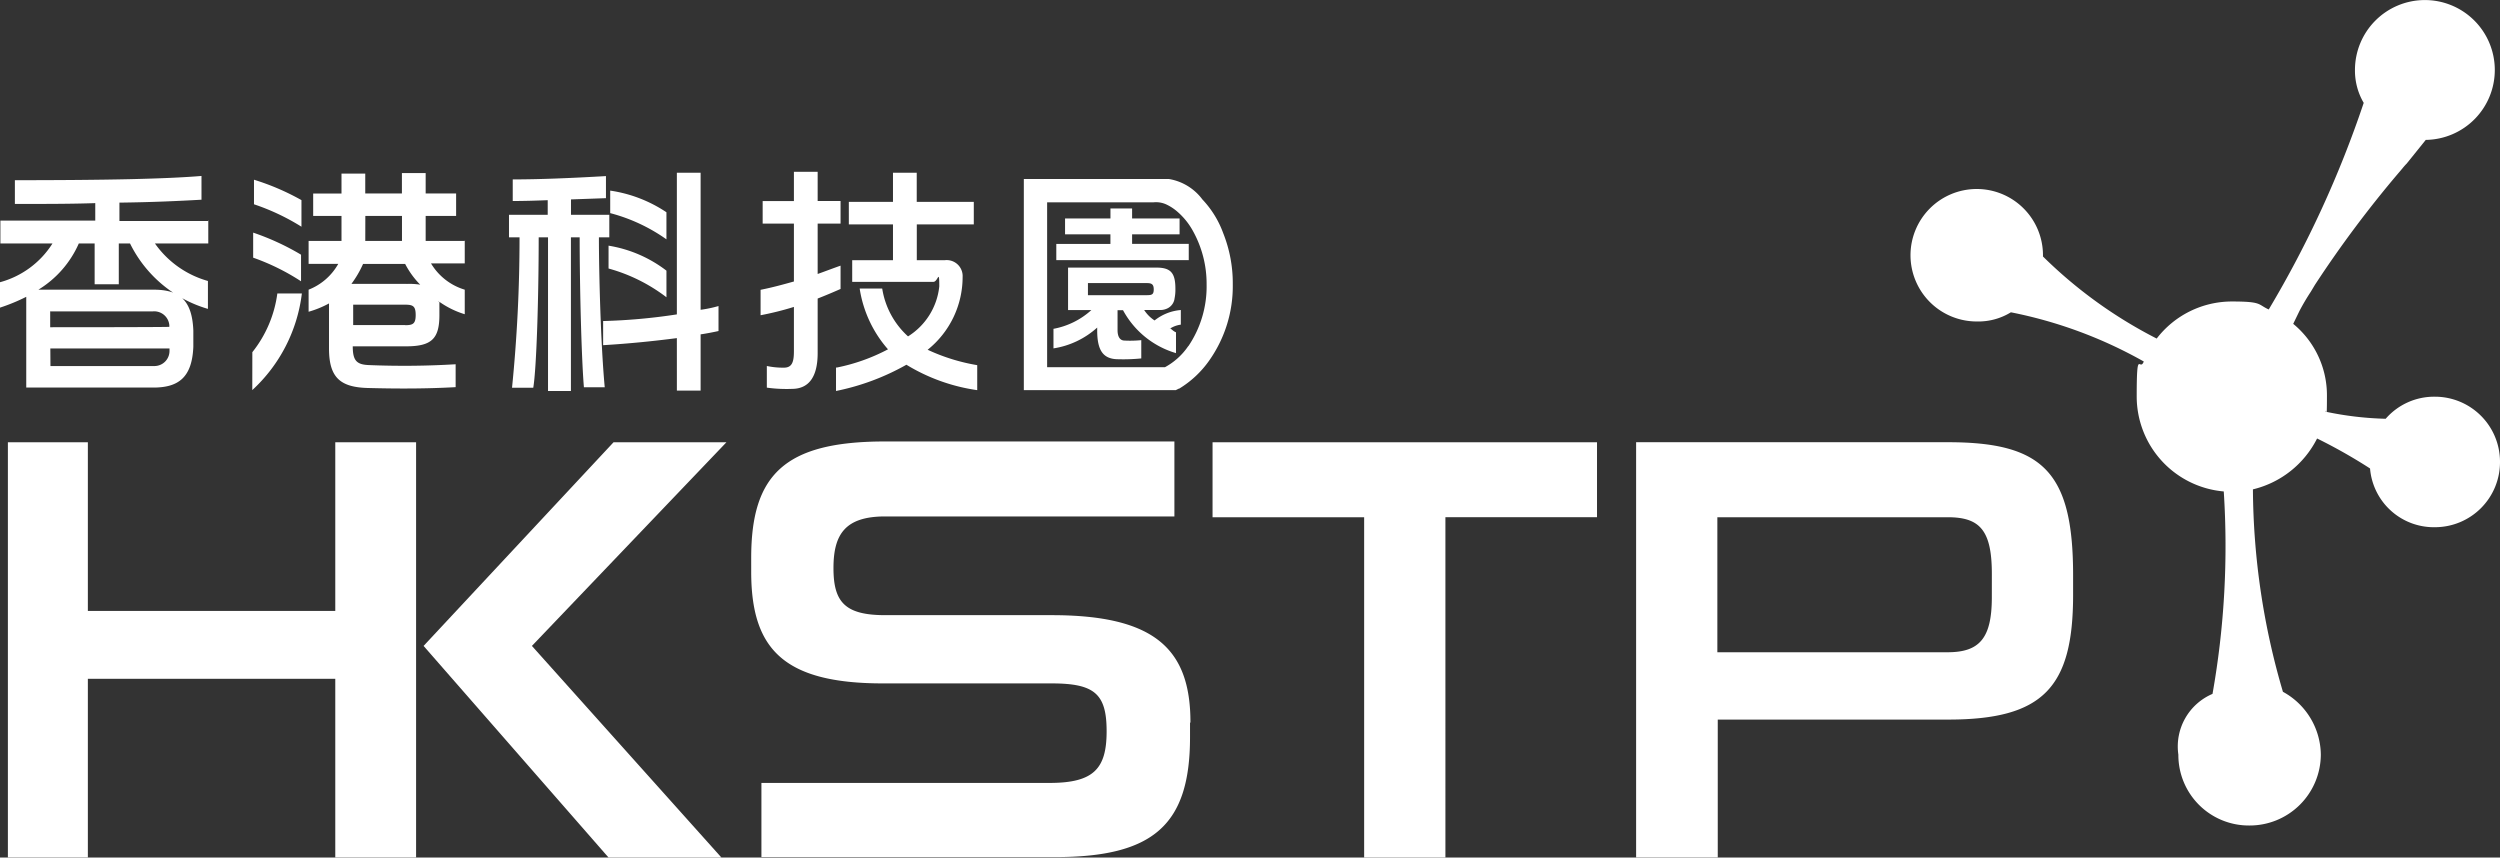 <svg xmlns="http://www.w3.org/2000/svg" xmlns:xlink="http://www.w3.org/1999/xlink" width="188" height="64.486" viewBox="0 0 188 64.486">
  <rect x="0" y="0" width="188" height="64.486" fill="#333333" stroke="none"/>
  <defs>
    <clipPath id="clip-path">
      <rect id="Rectangle_2342" data-name="Rectangle 2342" width="188" height="64.486" fill="#fff"/>
    </clipPath>
  </defs>
  <g id="HKSTP_logo" data-name="HKSTP logo" transform="translate(0 0)">
    <g id="Group_2293" data-name="Group 2293" transform="translate(0 0)" clip-path="url(#clip-path)">
      <path id="Path_1" data-name="Path 1" d="M132.214,28.441h-23.43V59.668h6.139V49.3h17.322c7.141,0,9.4-2.412,9.4-9.365v-1.5c0-7.737-2.256-9.993-9.4-9.993Zm3.32,11.653c0,3.07-.908,4.142-3.32,4.142H114.893V34.083h17.322c2.412,0,3.32.97,3.32,4.26ZM94.47,59.672H88.332V34.083h-11.4V28.444h28.911v5.638h-11.4V59.673ZM75.238,49.555v1.064c0,6.609-2.756,9.021-10.149,9.021H43.007V54.063H64.675c3.32,0,4.291-1.064,4.291-3.884s-.908-3.6-4.142-3.6H52.138c-7.517,0-9.9-2.63-9.9-8.395V37.148c0-6.233,2.474-8.763,10.055-8.763h21.77v5.638H52.309c-3.006,0-3.884,1.346-3.884,3.884s.846,3.54,3.884,3.54H64.838c7.737,0,10.431,2.536,10.431,8.051ZM65.152,13.53h4.1v-.72H65.84V11.618h3.414v-.752h1.628v.752h3.57v1.19h-3.57v.72h4.26V14.75H65.182V13.53ZM73.7,19.92a1.956,1.956,0,0,1,.846-.319v-1.1a3.631,3.631,0,0,0-1.974.784,2.659,2.659,0,0,1-.782-.784h1.222a1.232,1.232,0,0,0,.532-.126.956.956,0,0,0,.532-.752,3.212,3.212,0,0,0,.062-.72c0-1.19-.344-1.593-1.434-1.593H66.066v3.194h1.753a5.79,5.79,0,0,1-2.85,1.41v1.472a6.351,6.351,0,0,0,3.288-1.566v.22c0,1.534.47,2.162,1.593,2.162a13.512,13.512,0,0,0,1.722-.062V20.766a8.217,8.217,0,0,1-1.252.032c-.344,0-.532-.282-.532-.782v-1.5H70.2a6.656,6.656,0,0,0,3.983,3.226V20.172s-.094,0-.408-.282Zm-6.139-2.536v-.908h4.448c.344,0,.5.094.5.47s-.126.438-.5.438Zm-18.92,5.45a14.21,14.21,0,0,0,3.884-1.378,8.97,8.97,0,0,1-2.13-4.573H52.09a6.131,6.131,0,0,0,1.942,3.6,5.049,5.049,0,0,0,2.35-3.758c0-1.378-.094-.344-.438-.344h-6.11V14.755H52.9V12.061h-3.32V10.369H52.9V8.177h1.786v2.192h4.291v1.692H54.691v2.694h2.1a1.2,1.2,0,0,1,1.338,1.036,1.1,1.1,0,0,1,.008.217,7.011,7.011,0,0,1-2.63,5.481,14.508,14.508,0,0,0,3.728,1.158v1.88a14,14,0,0,1-5.325-1.912,17.941,17.941,0,0,1-5.294,1.974V22.8ZM43.414,24.4V22.709a5.794,5.794,0,0,0,1.284.126c.6,0,.752-.408.752-1.222V18.267a22.592,22.592,0,0,1-2.506.626V16.981c.94-.188,1.722-.408,2.506-.626V12H43.1V10.308h2.35v-2.2h1.786v2.192h1.722V12H47.236v3.79c.532-.188,1.1-.408,1.722-.626v1.753c-.564.25-1.158.5-1.722.72v4.1c0,1.786-.658,2.694-1.942,2.694a10.754,10.754,0,0,1-1.88-.094ZM31.636,11.213V9.521a10.275,10.275,0,0,1,4.228,1.628v2.036a13.017,13.017,0,0,0-4.23-1.972Zm5.012,9.4c-1.692.22-3.505.408-5.544.532V19.329a43.663,43.663,0,0,0,5.544-.5V8.178h1.786V18.483a9.229,9.229,0,0,0,1.346-.282v1.88c-.438.094-.908.188-1.346.25V24.56H36.649Zm-5.137-5.2V13.661a9.7,9.7,0,0,1,4.354,1.88v2a12.725,12.725,0,0,0-4.354-2.162Zm-4.6-2.38h-.653c0,4.416-.159,9.835-.408,11.312H24.253a112.6,112.6,0,0,0,.564-11.312h-.793V11.341h2.912v-1.1c-.846.032-1.722.062-2.63.062V8.679c1.974,0,4.322-.094,7.01-.25v1.66q-1.221.045-2.63.094v1.158h2.882v1.692h-.782c0,2.536.126,7.925.438,11.277H29.658c-.188-2.231-.319-7.611-.319-11.277h-.658V24.592H26.959V13.033Zm47.478,11.4A7.532,7.532,0,0,0,76.7,22.272a9.68,9.68,0,0,0,1.753-5.7,10.153,10.153,0,0,0-.72-3.852,7.342,7.342,0,0,0-1.566-2.536,3.939,3.939,0,0,0-2.506-1.534H62.74V24.523H74.173l.25-.126Zm.72-3.226A4.977,4.977,0,0,1,73.354,22.8H64.492V10.4h8.019a1.863,1.863,0,0,1,1,.188,3.589,3.589,0,0,1,.72.47,5.233,5.233,0,0,1,1.19,1.434,8.189,8.189,0,0,1,1.064,4.1,8.019,8.019,0,0,1-1.378,4.636Z" transform="translate(14.252 4.813)" fill="#fff"/>
      <path id="Path_2" data-name="Path 2" d="M188,34.76a4.892,4.892,0,0,1-4.886,4.886,4.814,4.814,0,0,1-4.886-4.416,39.66,39.66,0,0,0-3.983-2.256A7.314,7.314,0,0,1,169.42,36.8a54.8,54.8,0,0,0,2.256,15.223,5.447,5.447,0,0,1,2.85,4.73,5.353,5.353,0,0,1-5.382,5.325h-.006a5.3,5.3,0,0,1-5.325-5.277v-.048a4.3,4.3,0,0,1,2.568-4.573,63.623,63.623,0,0,0,.846-15.223,7.169,7.169,0,0,1-6.547-7.142c0-3.758.22-1.816.532-2.63a33.517,33.517,0,0,0-9.993-3.7,4.668,4.668,0,0,1-2.536.69,4.981,4.981,0,1,1,4.949-5.012v.126a34.458,34.458,0,0,0,8.551,6.171,7.135,7.135,0,0,1,5.638-2.788c2.318,0,1.942.22,2.788.6a79.893,79.893,0,0,0,7.142-15.536,4.791,4.791,0,0,1-.658-2.474,5.258,5.258,0,1,1,5.325,5.258L180.985,12.3c-.22.22-.376.438-.6.69a84.264,84.264,0,0,0-6.3,8.427l-.319.532a16.565,16.565,0,0,0-.846,1.434l-.47.97a6.954,6.954,0,0,1,2.536,5.417c0,2.192-.062.814-.094,1.19a24.676,24.676,0,0,0,4.51.532,4.829,4.829,0,0,1,3.7-1.66A4.893,4.893,0,0,1,188,34.721Zm-133.374-1.5H46.137L31.854,48.573,45.761,64.485H54.25L40,48.573ZM31.29,64.483H25.213V51.046H6.607V64.483H.593V33.256H6.607V45.941H25.213V33.256H31.29Zm3.7-46.363H32.01V16.24H34.3V14.548H32.01V13.014H30.224v1.534H27.467V13.053H25.681v1.5h-2.13V16.24h2.13v1.88H23.207v1.722h2.231a4.383,4.383,0,0,1-2.231,1.942v1.66a7.478,7.478,0,0,0,1.534-.626V26.2c0,2.162.814,2.912,2.882,2.976,2.256.062,4.385.062,6.641-.062V27.392a64.387,64.387,0,0,1-6.515.062c-.94-.032-1.222-.344-1.222-1.41h4.01c1.912,0,2.506-.564,2.506-2.35s0-.784-.094-1.064a6.665,6.665,0,0,0,2,1V21.784a4.441,4.441,0,0,1-2.536-1.974h2.536V18.088Zm-7.517-1.88h2.756v1.88H27.469Zm3.006,8.207H26.559V22.912h3.916c.6,0,.784.126.784.784s-.22.758-.784.758Zm.094-3.1H26.427a7.838,7.838,0,0,0,.876-1.5h3.164A6.434,6.434,0,0,0,31.6,21.408a5.145,5.145,0,0,0-1.026-.056ZM19.1,15.364V13.515a18.323,18.323,0,0,1,3.57,1.534v2a16.752,16.752,0,0,0-3.562-1.684Zm-.062,4.009v-1.88a18.866,18.866,0,0,1,3.6,1.66v2a16.747,16.747,0,0,0-3.6-1.776Zm-.062,7.111a8.961,8.961,0,0,0,1.88-4.416H22.7a11.8,11.8,0,0,1-3.728,7.267Zm-3.258-9.867H8.981V15.238c2.536-.032,4.51-.126,6.171-.22V13.232c-2.63.22-7.079.319-14.033.319v1.786c2.231,0,4.228,0,6.045-.062V16.59H.03v1.721H3.946A6.748,6.748,0,0,1,0,21.223v1.912a14.291,14.291,0,0,0,1.974-.814v6.824h9.559c1.912,0,2.912-.784,3.006-3.07V24.853c-.094-2.318-1.064-3.07-3.006-3.07H2.889a7.7,7.7,0,0,0,3.038-3.476h1.19v3.07H8.933V18.311h.846a9.5,9.5,0,0,0,5.857,4.918v-2.1a7.268,7.268,0,0,1-3.983-2.818h4.01V16.59Zm-11.933,6.8h7.7a1.142,1.142,0,0,1,1.248,1.028,1.179,1.179,0,0,1,0,.131c0,.032-8.959.032-8.959.032V23.381Zm0,2.788h8.962v.159a1.138,1.138,0,0,1-1.114,1.163,1.008,1.008,0,0,1-.139,0h-7.7Z" transform="translate(0 0)" fill="#fff"/>
    </g>
  </g>
</svg>
